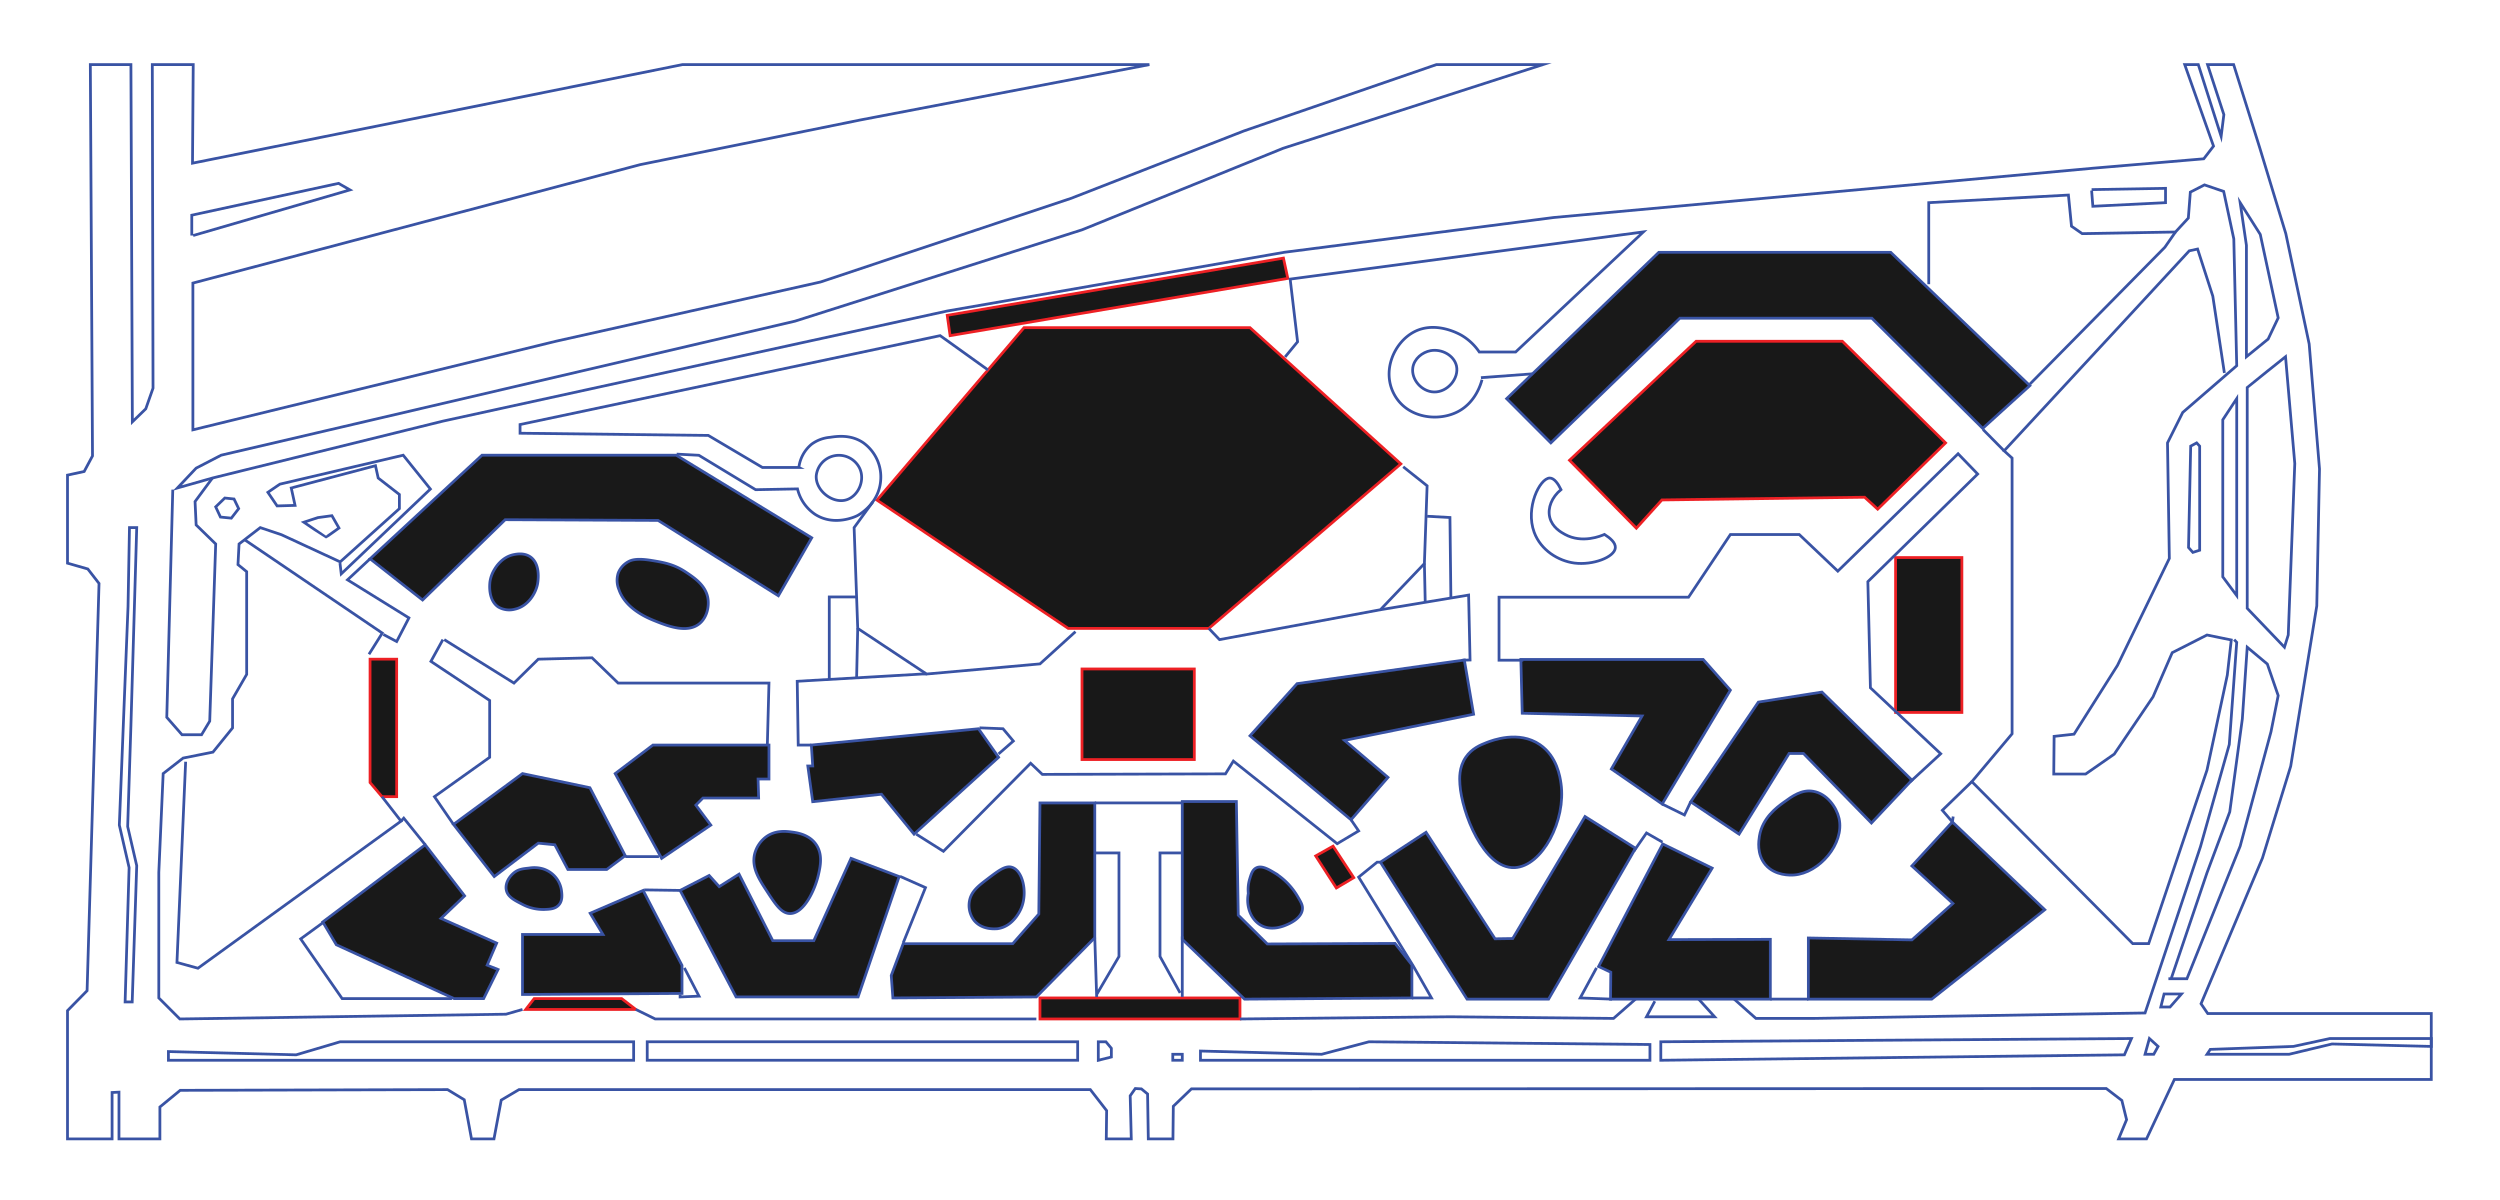 <svg xmlns="http://www.w3.org/2000/svg" viewBox="0 0 900 432"><defs><style>.cls-1{fill:#181818;stroke:#ed2024;}.cls-1,.cls-2,.cls-3{stroke-miterlimit:10;}.cls-2{fill:#191919;}.cls-2,.cls-3{stroke:#3953a4;}.cls-3{fill:none;}</style></defs><g id="campus-triggers"><rect id="palms" class="cls-1" x="389.52" y="240.83" width="40.43" height="32.61"/><polygon id="c2" class="cls-1" points="315.7 180.04 384.56 226.22 435.17 226.22 504.3 167 450 117.96 368.65 117.96 315.7 180.04"/><rect id="welcome-center" class="cls-1" x="374.39" y="359.26" width="72" height="7.57"/><rect id="d2" class="cls-1" x="682.41" y="200.72" width="23.87" height="55.76"/><polygon id="d1" class="cls-1" points="142.8 237.3 142.8 286.8 137.52 286.8 133.22 281.72 133.22 237.3 142.8 237.3"/><polygon id="behind" class="cls-1" points="341 113.52 462.04 92.91 463.61 100.22 342.04 120.83 341 113.52"/><polygon id="highline-a4" class="cls-1" points="479.91 304.61 487.35 315.96 481.09 319.67 473.65 308.13 479.91 304.61"/><polygon id="c3" class="cls-1" points="565.02 165.7 589.09 190.15 598.28 179.98 671.26 179 675.96 183.3 700.41 159.44 663.24 122.85 610.61 122.85 565.02 165.7"/><polygon id="parking" class="cls-1" points="192.3 359.49 223.8 359.49 228.89 363.4 189.27 363.4 192.3 359.49"/></g><g id="campus-decorations"><polygon id="b1" class="cls-2" points="133.22 201.17 173.52 163.87 243.44 163.87 292.22 193.61 280.22 214.48 236.91 187.35 181.87 187.09 152.13 216 133.22 201.17"/><polygon id="b2" class="cls-2" points="542.39 143.52 558.3 159.44 604.74 114.56 673.87 114.56 713.78 154.22 730.74 138.83 680.65 90.83 597.17 90.83 542.39 143.52"/><polygon id="a1c" class="cls-2" points="116.2 331.9 153.08 304.12 167.26 322.51 158.75 330.63 178.8 339.53 175.38 347.46 179.29 349.02 174.11 359.49 163.45 359.49 121.09 340.12 116.2 331.9"/><polygon id="a1b" class="cls-2" points="188.1 336.4 217.05 336.4 212.46 328.77 231.53 320.55 245.52 347.55 245.52 357.63 188.1 358.02 188.1 336.4"/><polygon id="a1a" class="cls-2" points="163.25 296.78 177.92 315.56 193.77 303.53 199.74 304.12 204.44 313.02 218.42 313.02 225.08 308.03 212.36 283.58 188.1 278.49 163.25 296.78"/><polygon id="a2a" class="cls-2" points="221.46 278.49 235.05 268.22 276.83 268.22 276.83 280.45 272.91 280.45 273.11 287.29 253.05 287.29 250.51 289.84 255.89 297.03 238.19 309.01 221.46 278.49"/><polygon id="a2c" class="cls-2" points="244.84 320.55 255.3 315.17 258.92 319.19 266.06 314.69 278.2 338.65 292.97 338.65 306.37 309.01 323.69 315.56 308.91 358.9 264.99 358.9 244.84 320.55"/><polygon id="a2b" class="cls-2" points="292.09 268.22 292.58 275.75 290.81 275.75 292.58 288.61 317.33 285.92 329.06 300.3 359.49 272.62 352.25 262.35 292.09 268.22"/><polygon id="a3" class="cls-2" points="325.15 339.73 320.85 351.17 321.44 359.26 373.09 358.9 394.12 337.58 394.12 289.05 374.39 289.05 373.97 329.06 364.58 339.73 325.15 339.73"/><polygon id="a4" class="cls-2" points="425.62 288.56 425.62 338.16 448.02 359.69 508.28 359.26 508.28 347.36 502.22 339.63 456.24 339.83 445.77 329.46 445.09 288.56 425.62 288.56"/><polygon id="a5a" class="cls-2" points="450 264.89 466.95 246.11 527.16 237.6 530.49 257.13 484.02 266.55 499.67 279.86 486.37 295.12 450 264.89"/><polygon id="a5c" class="cls-2" points="496.94 310.38 528.14 359.69 557.49 359.69 588.79 305.39 570.6 293.95 544.58 337.87 538.22 337.97 513.37 299.62 496.94 310.38"/><polygon id="a5b" class="cls-2" points="547.51 237.4 548 256.77 591.14 257.75 580.09 276.83 598.38 289.45 622.93 248.46 613.15 237.4 547.51 237.4"/><polygon id="a6a" class="cls-2" points="608.65 288.66 633.01 252.76 655.9 249.14 688.28 280.84 673.71 296.29 649.25 271.25 644.07 271.25 626.07 300.3 608.65 288.66"/><polygon id="a6c" class="cls-2" points="598.58 303.83 575.49 347.95 579.89 350 579.79 359.69 637.32 359.69 637.32 338.16 600.83 338.26 616.38 312.53 598.58 303.83"/><polygon id="a6b" class="cls-2" points="651.01 337.67 651.01 359.69 695.42 359.69 736.12 327.5 702.86 295.9 688.28 311.75 703.05 325.25 688.28 338.36 651.01 337.67"/><path id="c1-hole-1" class="cls-2" d="M176.39,209.39A11.71,11.71,0,0,1,178,205c.48-.81,2.69-4.5,7-5.35,1-.19,3.65-.71,5.87.78,4.11,2.77,2.67,9.74,2.61,10-.84,3.81-3.75,7.9-8.09,8.87a7.81,7.81,0,0,1-6-.78C175.64,216,176.28,210.27,176.39,209.39Z"/><path id="c1-hole-2" class="cls-2" d="M222.57,206.26a8,8,0,0,1,3.52-4c1.08-.62,3-1.39,8.34-.52,4.26.69,8.12,1.32,12.4,4.17,3.33,2.22,7.49,5,8.08,9.91.33,2.76-.43,6.43-3,8.61-4.44,3.78-11.68.89-16.17-.91-2.28-.91-10.49-4.19-12.91-11.22A8.65,8.65,0,0,1,222.57,206.26Z"/><path id="a1-hole" class="cls-2" d="M182.26,320.39c-.52-2.61,1.36-5.21,3.13-6.46,1.5-1.05,3-1.21,5.09-1.43a11.18,11.18,0,0,1,5.15.33,9.76,9.76,0,0,1,4.24,2.8,9.46,9.46,0,0,1,2.28,5.09c.16,1.29.42,3.45-.91,5s-3.31,1.61-5.28,1.69a16.07,16.07,0,0,1-8.09-1.95C185,324,182.74,322.81,182.26,320.39Z"/><path id="a2-hole" class="cls-2" d="M271.67,307.41a11.09,11.09,0,0,1,4-6.06c3.5-2.62,7.53-2.07,9.33-1.83s6.15.83,8.67,4.31c2.68,3.68,1.62,8.27.92,11.28-1.23,5.26-5.19,13.93-10.31,13.76-3-.1-5.11-3.28-8.28-8.15C273.24,316.51,270.49,312.29,271.67,307.41Z"/><path id="a3-hole" class="cls-2" d="M349,324.37c.62-3.46,3.19-5.42,6.46-7.92,3.95-3,6.51-5,8.9-4.21,3.79,1.22,5.57,8.8,3.42,14.38-.23.62-2.79,7-8.8,7.73-.45,0-5.5.61-8.41-3.13A8.91,8.91,0,0,1,349,324.37Z"/><path id="a4-hole" class="cls-2" d="M449.39,321.63a13.2,13.2,0,0,1,.49-5.18c.54-1.79,1-3.32,2.35-4,1.87-1,4.35.44,6.26,1.57a24.52,24.52,0,0,1,8.71,8.8c1.23,2.09,1.85,3.16,1.66,4.6-.42,3.23-4.48,5-5.58,5.48s-5.38,2.33-9.19.29C450.45,331.23,448.46,326.54,449.39,321.63Z"/><path id="a5-hole" class="cls-2" d="M525.57,282.43c-.15-2.18-.36-6.17,2.08-9.78,2.17-3.2,5.33-4.48,7.57-5.35,2-.76,11.52-4.47,19.17.79,6.16,4.23,7.23,11.64,7.57,14,1.9,13.16-6.73,29.82-16.7,30.26C534,312.8,526.24,292.42,525.57,282.43Z"/><path id="a6-hole" class="cls-2" d="M633.4,301c1.07-6.59,6.23-10.33,8.71-12.13,3.14-2.28,6.51-4.73,10.66-4,4.86.83,8.36,5.6,9.3,9.78,2,9.1-7.12,19.67-16.24,20.35-1.17.09-6.81.35-10.28-3.72C632.35,307.5,633.15,302.55,633.4,301Z"/><g id="lines"><polygon class="cls-3" points="76.48 172.09 159.44 151.61 341 111.96 462.3 90.83 559.35 78.3 753.43 60.56 793.35 57.17 796.87 52.61 786.5 23.26 791.39 23.26 799.61 49.09 800.59 41.26 794.72 23.26 804.11 23.26 813.5 53.2 822.89 84.11 831.3 123.83 835.02 168.83 834.04 218.13 824.65 275.85 814.48 308.91 792.37 361.35 794.78 364.87 875.26 364.87 875.26 388.61 782.78 388.61 772.74 410 762.7 410 765.57 403.09 763.87 396.17 758.26 391.87 428.91 392 422.39 398.26 422.26 410 413.39 410 413.13 393.83 410.91 392 408.7 391.87 406.87 394.48 407.26 410 398.26 410 398.39 399.83 392.52 392.26 186.83 392.26 180.44 396.04 177.83 410 169.74 410 167.13 395.91 161.13 392.26 64.87 392.52 57.56 398.52 57.56 410 42.83 410 42.83 393.17 40.35 393.3 40.35 410 24.3 410 24.3 363.83 31.35 356.65 35.65 210.04 31.61 204.83 24.3 202.74 24.3 171.04 30.3 169.74 33.3 164.13 32.52 23.26 47.13 23.26 47.65 151.87 52.48 147.17 55.09 139.74 54.83 23.26 69.56 23.26 69.3 58.74 245.65 23.26 413.78 23.26 309.56 43.22 230.52 59.26 69.44 101.91 69.44 154.74 200.13 122.85 295.38 101.52 385.61 71.39 447.83 47.13 517.09 23.26 555.43 23.26 461.91 53.39 389.52 82.74 286.22 115.61 79.61 163.87 70.61 168.53 63.86 175.67 76.48 172.09"/><polygon class="cls-3" points="46.61 189.94 49.22 189.94 47.13 261.17 45.96 297.56 49.22 311.65 47.59 360.7 45.04 360.7 46.48 312.35 42.96 297.03 46.09 218.39 46.61 189.94"/><polygon class="cls-3" points="60.63 378.56 106.61 379.74 122.46 375.04 228.11 375.04 228.11 381.7 60.63 381.7 60.63 378.56"/><rect class="cls-3" x="233" y="375.04" width="154.96" height="6.65"/><polygon class="cls-3" points="395.39 375.04 398.13 375.04 400.09 377.39 400.09 380.52 395.39 381.7 395.39 375.04"/><rect class="cls-3" x="422.2" y="379.54" width="3.42" height="2.15"/><polygon class="cls-3" points="432.17 378.37 475.8 379.54 492.83 375.04 593.98 376.02 593.98 381.7 432.17 381.7 432.17 378.37"/><polygon class="cls-3" points="597.89 375.04 767.33 373.87 764.78 379.74 597.89 381.7 597.89 375.04"/><polygon class="cls-3" points="773.78 373.87 772.22 379.54 775.35 379.54 776.91 376.71 773.78 373.87"/><polygon class="cls-3" points="795.7 377.78 825.63 376.71 838.74 373.87 875.26 373.87 875.26 376.71 839.52 375.83 824.07 379.54 794.52 379.54 795.7 377.78"/><polyline class="cls-3" points="62.2 176.26 60.04 258.24 65.52 264.5 72.56 264.5 75.5 259.61 77.65 195.83 70.61 188.98 70.22 180.56 76.48 172.09"/><path class="cls-3" d="M109.38,188l.3-.1,4.75-1.56,5.06-.69,2.54,4.44s-4.53,3.26-4.66,3.26S109.38,188,109.38,188Z"/><polygon class="cls-3" points="77.65 182.47 77.9 182.23 80.93 179.29 84.25 179.64 85.92 183.11 83.28 186.53 79.36 186.14 77.65 182.47"/><path class="cls-3" d="M355.67,133.17l-17.21-12.34-151.24,32v3.13l67.77.79,19.49,11.54h13.11a12.91,12.91,0,0,1,4.63-8.41,13.16,13.16,0,0,1,6.62-2.45c2.41-.36,7.49-1.12,12,2A15.18,15.18,0,0,1,317,173.42c-.86,8.2-7.95,12-8.41,12.23s-8.18,4-15.16-.49A15.33,15.33,0,0,1,287.1,176l-15.07.29-20.44-12.39-8-.42"/><path class="cls-3" d="M293.85,171.27a8.18,8.18,0,0,1,6.26-7.14,8.3,8.3,0,0,1,9.29,4.3c2.21,4.47-.46,10.06-4.5,11.45C299.91,181.6,293.53,176.63,293.85,171.27Z"/><path class="cls-3" d="M462.63,128.52l4.5-5.48-2.67-22.56,127.17-17-46,43.24H532.54a19.66,19.66,0,0,0-6.26-5.93c-.87-.52-9.42-5.39-17.21-1.31-7.21,3.78-11.81,14.17-7.05,22.7s16,9.74,23.09,5.87c6.13-3.35,8-9.82,8.41-11.35"/><line class="cls-3" x1="533.13" y1="135.96" x2="551.69" y2="134.58"/><path class="cls-3" d="M508.61,132.37c.49-3.26,3.45-5.59,6.39-6.13,4-.73,8.44,1.65,9.33,5.48,1,4.49-3.21,9.53-8.09,9.39C511.83,141,508,136.65,508.61,132.37Z"/><path class="cls-3" d="M557.91,172.09c1.66,0,3.07,2.16,4.05,4.17-3.3,2.7-4.89,6.59-4.05,10,.89,3.63,4.12,5.39,5.48,6.13,6.23,3.41,13.07.51,14.22,0,2.08,1.32,4.06,3,3.91,4.83-.29,3.4-8.14,6.34-14.74,5.48-5.69-.75-12.07-4.55-14.48-11.09C549.05,182.79,554.31,172.15,557.91,172.09Z"/><polyline class="cls-3" points="694.35 102.3 694.35 72.96 744.63 70.22 745.74 81.44 749.59 84.11 783.17 83.52 787.8 78.5 788.52 69.17 793.61 66.56 800.52 68.91 804.17 86 805.22 131.65 801.41 134.95 785.78 148.48 780.3 159.44 780.96 201.04 762.3 239.52 746.65 264.3 739.48 265.09 739.35 278.65 750.83 278.65 761.13 271.48 775.09 250.87 782 234.96 794.52 228.6 803.26 230.39 801.83 243.04 794.52 277.22 773.52 339.7 767.78 339.7 709.87 281.39 724.35 264.17 724.35 164.91 721.48 162.3 764 116.39 788.13 90.3 791.13 89.65 796.61 106.61 800.78 134.26"/><line class="cls-3" x1="713.91" y1="154.64" x2="721.48" y2="162.3"/><polyline class="cls-3" points="730.74 138.3 779.36 89 783.17 83.52"/><polygon class="cls-3" points="806.46 72.96 813.7 84.4 820.15 114.44 816.53 122.06 808.71 128.42 808.71 88.31 806.46 72.96"/><path class="cls-3" d="M809,139.48c.29-.3,13.79-11.06,13.79-11.06l3.33,38.45-2.35,61.73L822.4,233,809,219Z"/><polygon class="cls-3" points="805.22 143.49 805.22 214.41 800.2 207.66 800.2 151.12 805.22 143.49"/><polygon class="cls-3" points="788.65 160.61 790.8 159.44 791.88 160.61 791.88 198.08 789.43 198.86 787.87 197.1 788.65 160.61"/><polyline class="cls-3" points="804.3 230.26 805.22 231.24 802.54 268.02 792.17 304.8 772.22 364.67 652.48 366.63 632.13 366.63 624.3 359.69"/><polyline class="cls-3" points="703.15 293.95 702.86 295.9 699.24 291.7 709.87 281.39"/><polygon class="cls-3" points="779.07 357.83 777.89 362.52 781.22 362.52 785.33 357.83 779.07 357.83"/><polyline class="cls-3" points="781.61 352.35 794.52 314.2 802.71 292.28 807.24 258.83 809 233 816.24 239.06 820.15 250.41 817.56 263.42 806.46 304.61 787.28 352.35 780.63 352.35"/><polyline class="cls-3" points="752.98 68.26 779.59 67.8 779.59 72.96 753.43 74.26 752.98 68.59"/><polyline class="cls-3" points="595.74 360.44 592.74 366.04 617.26 366.04 611.52 359.69"/><polyline class="cls-3" points="588.79 359.69 580.87 366.63 522.17 366.04 446.39 366.83"/><polyline class="cls-3" points="373.09 366.83 235.87 366.83 228.89 363.4"/><polyline class="cls-3" points="188.1 363.4 182.17 365.11 64.74 366.83 57.17 359.26 57.17 314.09 58.74 278.49 65.91 272.91 76.67 270.76 83.72 262.05 83.72 251.59 88.8 242.78 88.8 205.8 85.67 203.26 86.06 195.83 93.7 189.94 101.33 192.5 122.46 202.28 143.78 183.11 143.78 178.02 136.15 172.09 135.17 167.65 104.85 175.67 106.22 181.94 99.76 182.13 96.44 177.24 100.74 174.3 145.15 163.87 154.94 176.06 122.85 206.59 122.39 202.71"/><polyline class="cls-3" points="66.83 274.22 63.7 346.48 71.26 348.56 144.37 295.61 137.52 286.8"/><polyline class="cls-3" points="153.08 304.12 145.35 294.53 144.37 295.61"/><polyline class="cls-3" points="132.83 235.54 137.62 227.91 88.04 194.3"/><polyline class="cls-3" points="138.01 228.4 142.8 230.95 147.21 222.44 125.1 208.74 133.22 201.17"/><polyline class="cls-3" points="159.44 230.26 155.13 238.09 176.28 252.17 176.28 272.62 156.4 286.8 163.25 296.78"/><polyline class="cls-3" points="159.92 230.26 185.03 245.91 193.78 237.3 213.14 236.81 222.53 245.91 276.83 245.91 276.24 268.22"/><line class="cls-3" x1="225.08" y1="308.38" x2="237.21" y2="308.38"/><line class="cls-3" x1="231.89" y1="320.36" x2="244.84" y2="320.55"/><polyline class="cls-3" points="246.37 348.44 251.65 358.61 244.84 358.9 244.84 358.02"/><polyline class="cls-3" points="314.21 180.7 307.48 189.94 308.78 226.22 333.56 242.65 374.39 239 387.17 227.39"/><polyline class="cls-3" points="505.15 168.04 513.76 174.89 512.78 202.89 496.94 219.5 439.02 230.26 435.17 226.22"/><polyline class="cls-3" points="352.61 262.02 361.09 262.35 364.8 266.78 359.49 271.41"/><polyline class="cls-3" points="329.85 300.3 339.63 306.47 371.03 274.77 375.24 278.78 441.17 278.59 444.01 273.99 481.38 303.73 489.11 299.13 486.37 295.12"/><polyline class="cls-3" points="324.04 315.5 333.17 319.54 325.15 339.44"/><polyline class="cls-3" points="292.09 268.22 287.36 268.22 287 245.26 331.87 242.65 333.56 242.65"/><line class="cls-3" x1="425.62" y1="358.9" x2="425.62" y2="337.09"/><line class="cls-3" x1="425.62" y1="289.05" x2="394.12" y2="289.05"/><polyline class="cls-3" points="394.12 307.05 402.83 307.05 402.83 344.33 394.8 358.02 394.8 358.9 394.12 337.58"/><polyline class="cls-3" points="425.62 307.05 417.6 307.05 417.6 344.33 424.84 357.44"/><polyline class="cls-3" points="508.28 359.26 515.33 359.26 508.77 347.75 489.11 315.76 495.76 310.38 496.94 310.38"/><polyline class="cls-3" points="574.74 348.44 568.87 359.26 580.35 359.69"/><polyline class="cls-3" points="598.48 303.17 592.74 299.87 588.17 306.47"/><polyline class="cls-3" points="598.38 289.45 606.4 293.39 608.65 288.66"/><polyline class="cls-3" points="496.94 219.5 528.7 214.22 529.22 237.6 526.55 237.68"/><polyline class="cls-3" points="548.39 237.68 539.65 237.68 539.65 215 607.87 215 622.93 192.44 647.74 192.44 661.61 205.61 704.91 163.35 711.96 170.65 672.43 209.39 673.35 247.61 698.65 271.35 687.76 281.39"/><line class="cls-3" x1="651.01" y1="359.68" x2="637.32" y2="359.68"/><polyline class="cls-3" points="69.04 84.79 69.04 77.46 121.87 66.01 125.98 68.36 69.53 84.79"/><polyline class="cls-3" points="116.2 332.2 108.24 338 123.17 359.49 162.7 359.49"/><polyline class="cls-3" points="513.76 185.85 521.98 186.3 522.32 215.28"/><line class="cls-3" x1="512.78" y1="202.89" x2="513.08" y2="216.82"/><polyline class="cls-3" points="308.38 214.9 298.54 214.9 298.54 244.59"/><line class="cls-3" x1="308.38" y1="244.02" x2="308.78" y2="226.22"/></g></g></svg>